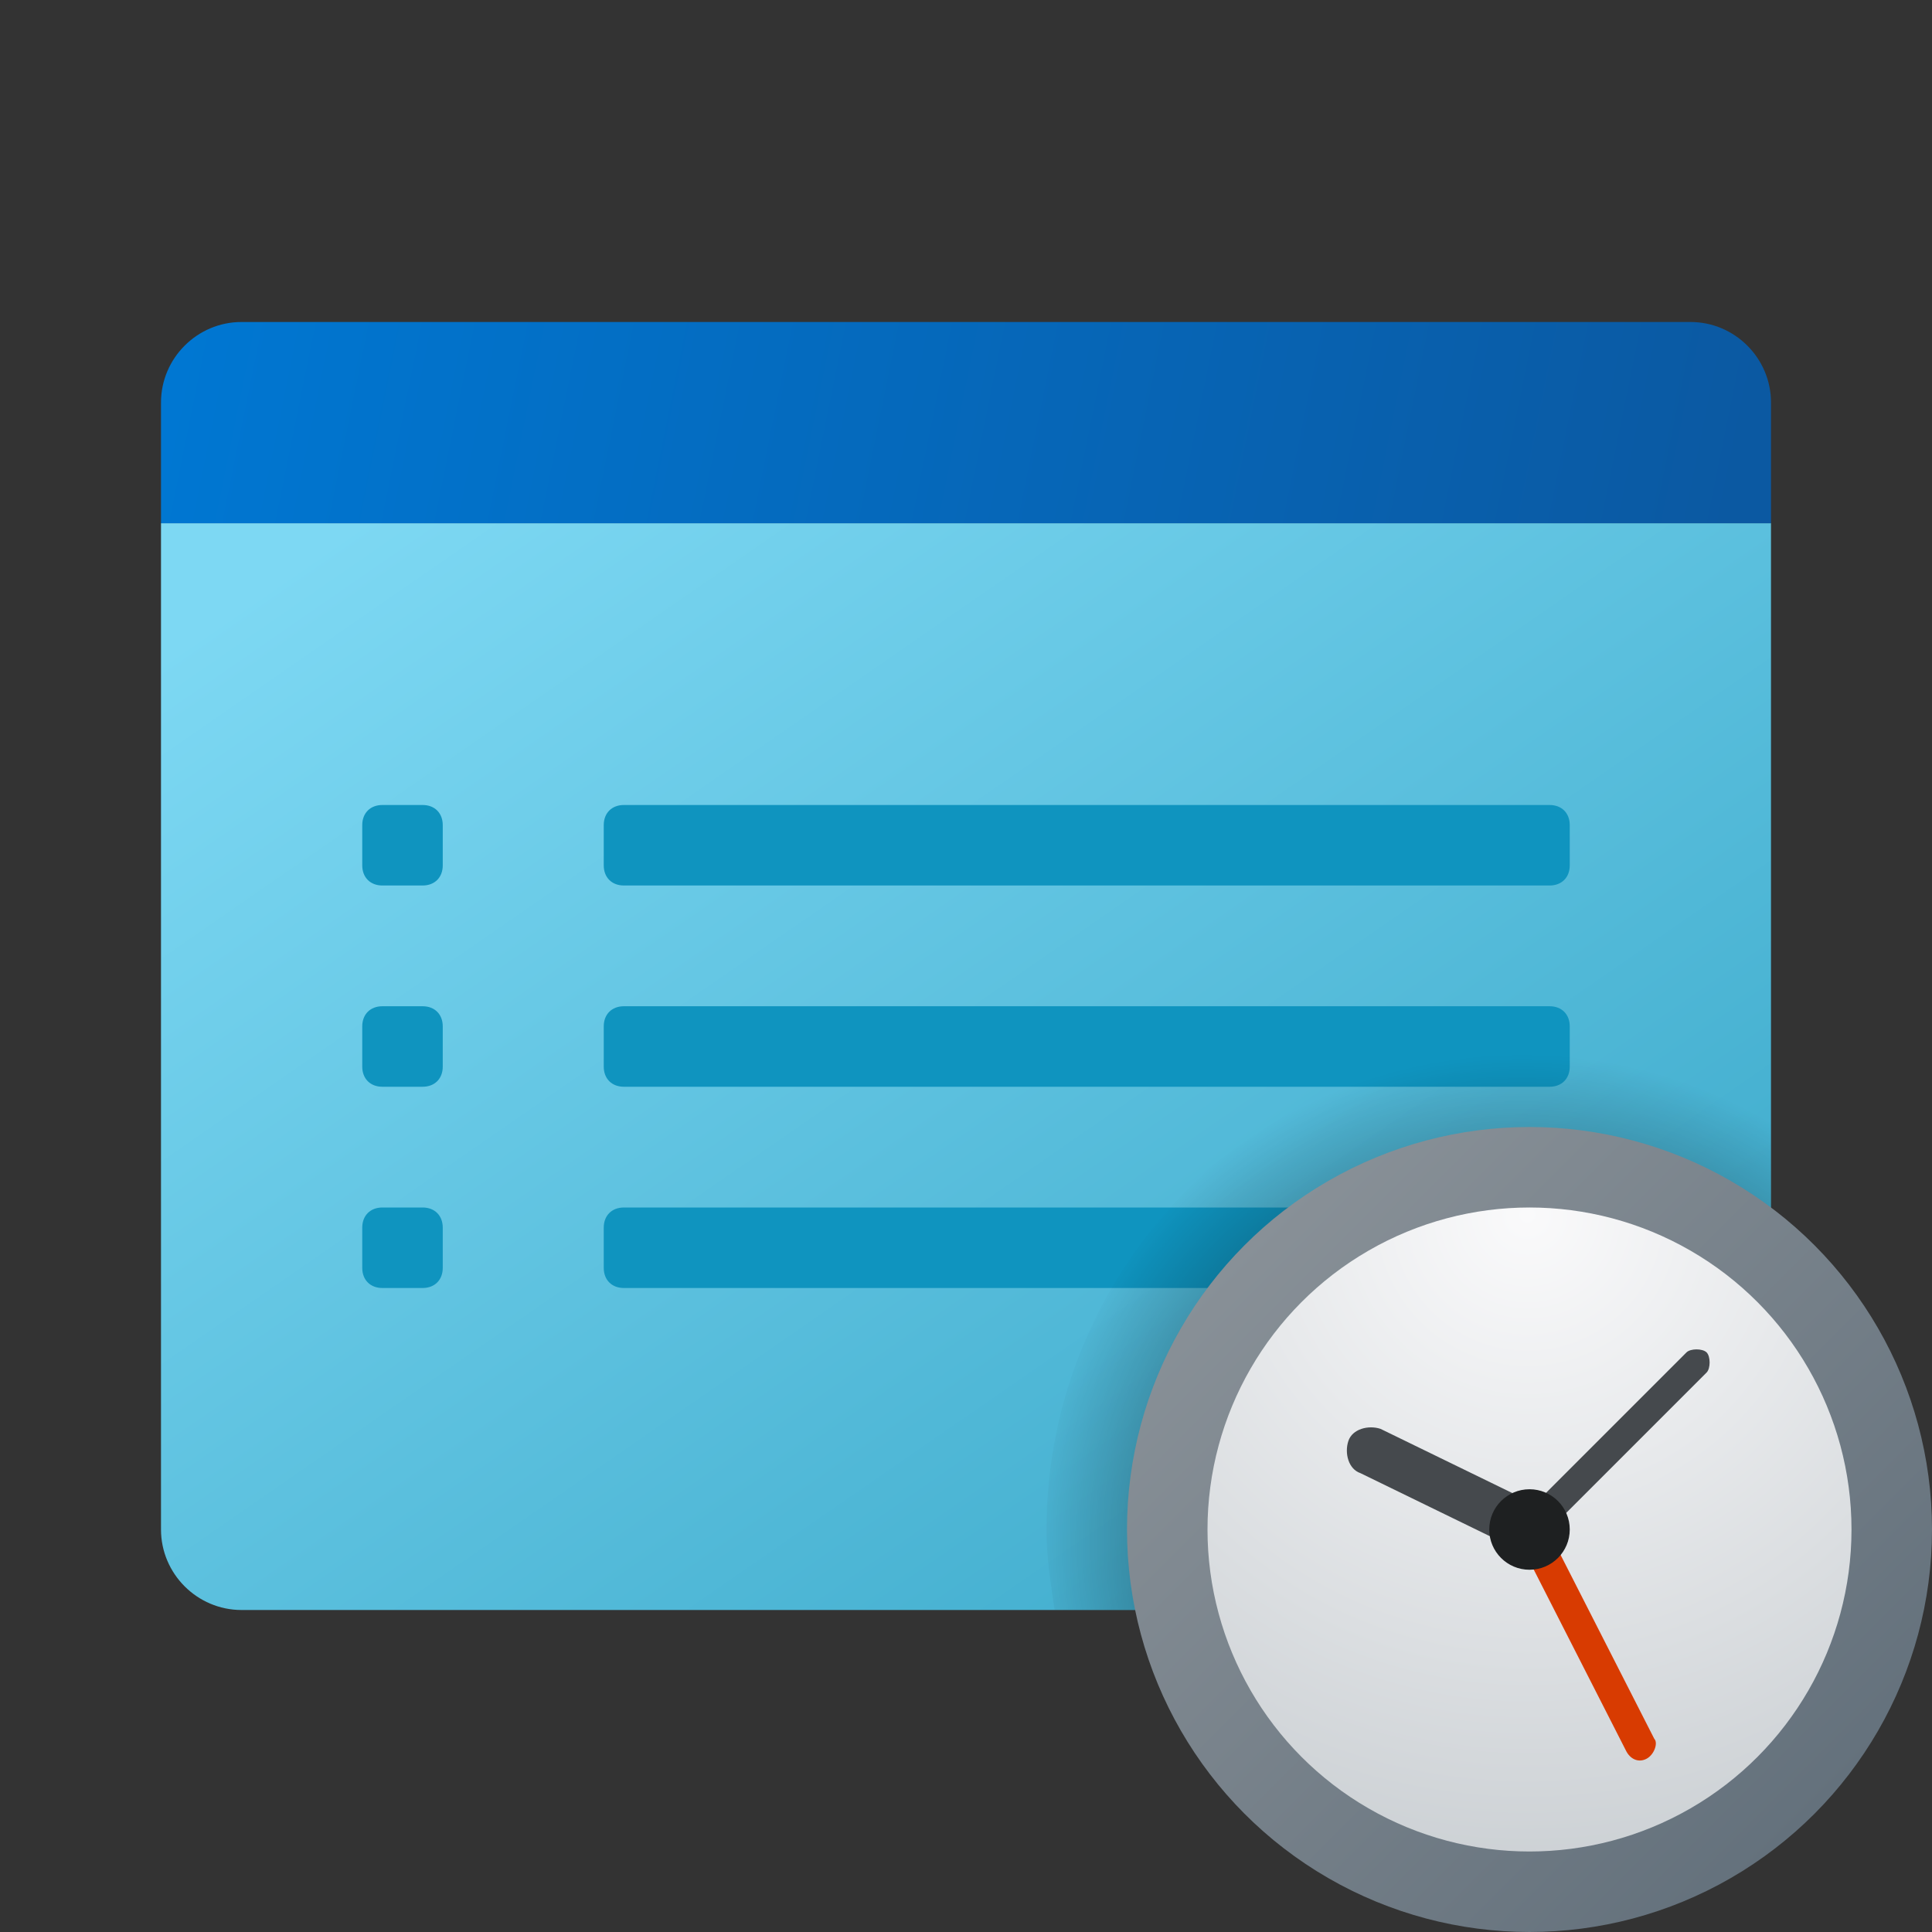 <svg xmlns="http://www.w3.org/2000/svg"  viewBox="0 0 48 48" width="24px" height="24px"><rect x="0" y="0" width="48" height="48" fill="#333333" stroke="none"/><linearGradient id="SVGID_1_" x1="13.069" x2="31.926" y1="652.001" y2="624.725" gradientTransform="matrix(1 0 0 -1 0 662)" gradientUnits="userSpaceOnUse"><stop offset="0" stop-color="#7dd8f3"/><stop offset="1" stop-color="#45b0d0"/></linearGradient><path fill="url(#SVGID_1_)" d="M4,38V13h40v25c0,1.1-0.9,2-2,2H6C4.9,40,4,39.1,4,38z"/><path fill="#0f94bf" d="M38.5,22h-23c-0.3,0-0.5-0.2-0.5-0.5v-1c0-0.3,0.2-0.5,0.5-0.5h23c0.3,0,0.5,0.2,0.5,0.5v1	C39,21.8,38.8,22,38.5,22z"/><path fill="#0f94bf" d="M38.5,27h-23c-0.3,0-0.5-0.2-0.5-0.5v-1c0-0.3,0.2-0.5,0.5-0.5h23c0.3,0,0.5,0.2,0.5,0.5v1	C39,26.8,38.8,27,38.5,27z"/><path fill="#0f94bf" d="M38.5,32h-23c-0.3,0-0.5-0.2-0.5-0.5v-1c0-0.3,0.2-0.5,0.5-0.5h23c0.3,0,0.5,0.2,0.5,0.5v1	C39,31.8,38.8,32,38.5,32z"/><linearGradient id="SVGID_2_" x1="4.808" x2="42.75" y1="655.22" y2="647.505" gradientTransform="matrix(1 0 0 -1 0 662)" gradientUnits="userSpaceOnUse"><stop offset="0" stop-color="#0077d2"/><stop offset="1" stop-color="#0b59a2"/></linearGradient><path fill="url(#SVGID_2_)" d="M44,10v3H4v-3c0-1.1,0.9-2,2-2h36C43.1,8,44,8.9,44,10z"/><path fill="#0f94bf" d="M9.5,22h1c0.3,0,0.5-0.2,0.5-0.5v-1c0-0.3-0.2-0.5-0.5-0.5h-1C9.2,20,9,20.2,9,20.5v1C9,21.8,9.2,22,9.5,22z"/><path fill="#0f94bf" d="M9.5,27h1c0.3,0,0.5-0.2,0.5-0.5v-1c0-0.3-0.2-0.5-0.5-0.5h-1C9.2,25,9,25.2,9,25.5v1C9,26.8,9.2,27,9.5,27z"/><path fill="#0f94bf" d="M9.5,32h1c0.3,0,0.5-0.2,0.5-0.5v-1c0-0.3-0.2-0.5-0.5-0.5h-1C9.2,30,9,30.2,9,30.5v1C9,31.8,9.2,32,9.5,32z"/><radialGradient id="SVGID_3_" cx="37.809" cy="38.362" r="12.43" gradientUnits="userSpaceOnUse"><stop offset="0"/><stop offset=".979" stop-opacity="0"/></radialGradient><path fill="url(#SVGID_3_)" d="M38,26c-6.6,0-12,5.4-12,12c0,0.7,0.1,1.3,0.2,2H42c1.1,0,2-0.9,2-2V27.6C42.2,26.6,40.2,26,38,26z"/><linearGradient id="SVGID_4_" x1="30.929" x2="45.071" y1="631.071" y2="616.929" gradientTransform="matrix(1 0 0 -1 0 662)" gradientUnits="userSpaceOnUse"><stop offset="0" stop-color="#889097"/><stop offset="1" stop-color="#64717c"/></linearGradient><circle cx="38" cy="38" r="10" fill="url(#SVGID_4_)"/><radialGradient id="SVGID_5_" cx="37.948" cy="631.814" r="17.828" gradientTransform="matrix(1 0 0 -1 0 662)" gradientUnits="userSpaceOnUse"><stop offset="0" stop-color="#fafafb"/><stop offset="1" stop-color="#c8cdd1"/></radialGradient><circle cx="38" cy="38" r="8" fill="url(#SVGID_5_)"/><path fill="#d83b01" d="M40.9,43.7c-0.2,0.1-0.4,0-0.5-0.2l-2.7-5.3c-0.1-0.2,0-0.4,0.2-0.5c0.2-0.1,0.4,0,0.5,0.2l2.7,5.3	C41.2,43.3,41.1,43.6,40.9,43.7z"/><path fill="#45494d" d="M38,38.4c-0.1,0-0.2,0-0.3-0.1c-0.1-0.1-0.1-0.4,0-0.5l4.2-4.2c0.1-0.1,0.4-0.1,0.5,0s0.1,0.4,0,0.5l-4.2,4.2	C38.2,38.3,38.1,38.4,38,38.4z"/><path fill="#45494d" d="M38,38.6c-0.1,0-0.2,0-0.3-0.1l-3.9-1.9c-0.3-0.1-0.4-0.5-0.3-0.8c0.1-0.3,0.5-0.4,0.8-0.3l3.9,1.9	c0.3,0.1,0.4,0.5,0.3,0.8C38.5,38.5,38.2,38.6,38,38.6z"/><circle cx="38" cy="38" r="1" fill="#1e2021"/></svg>